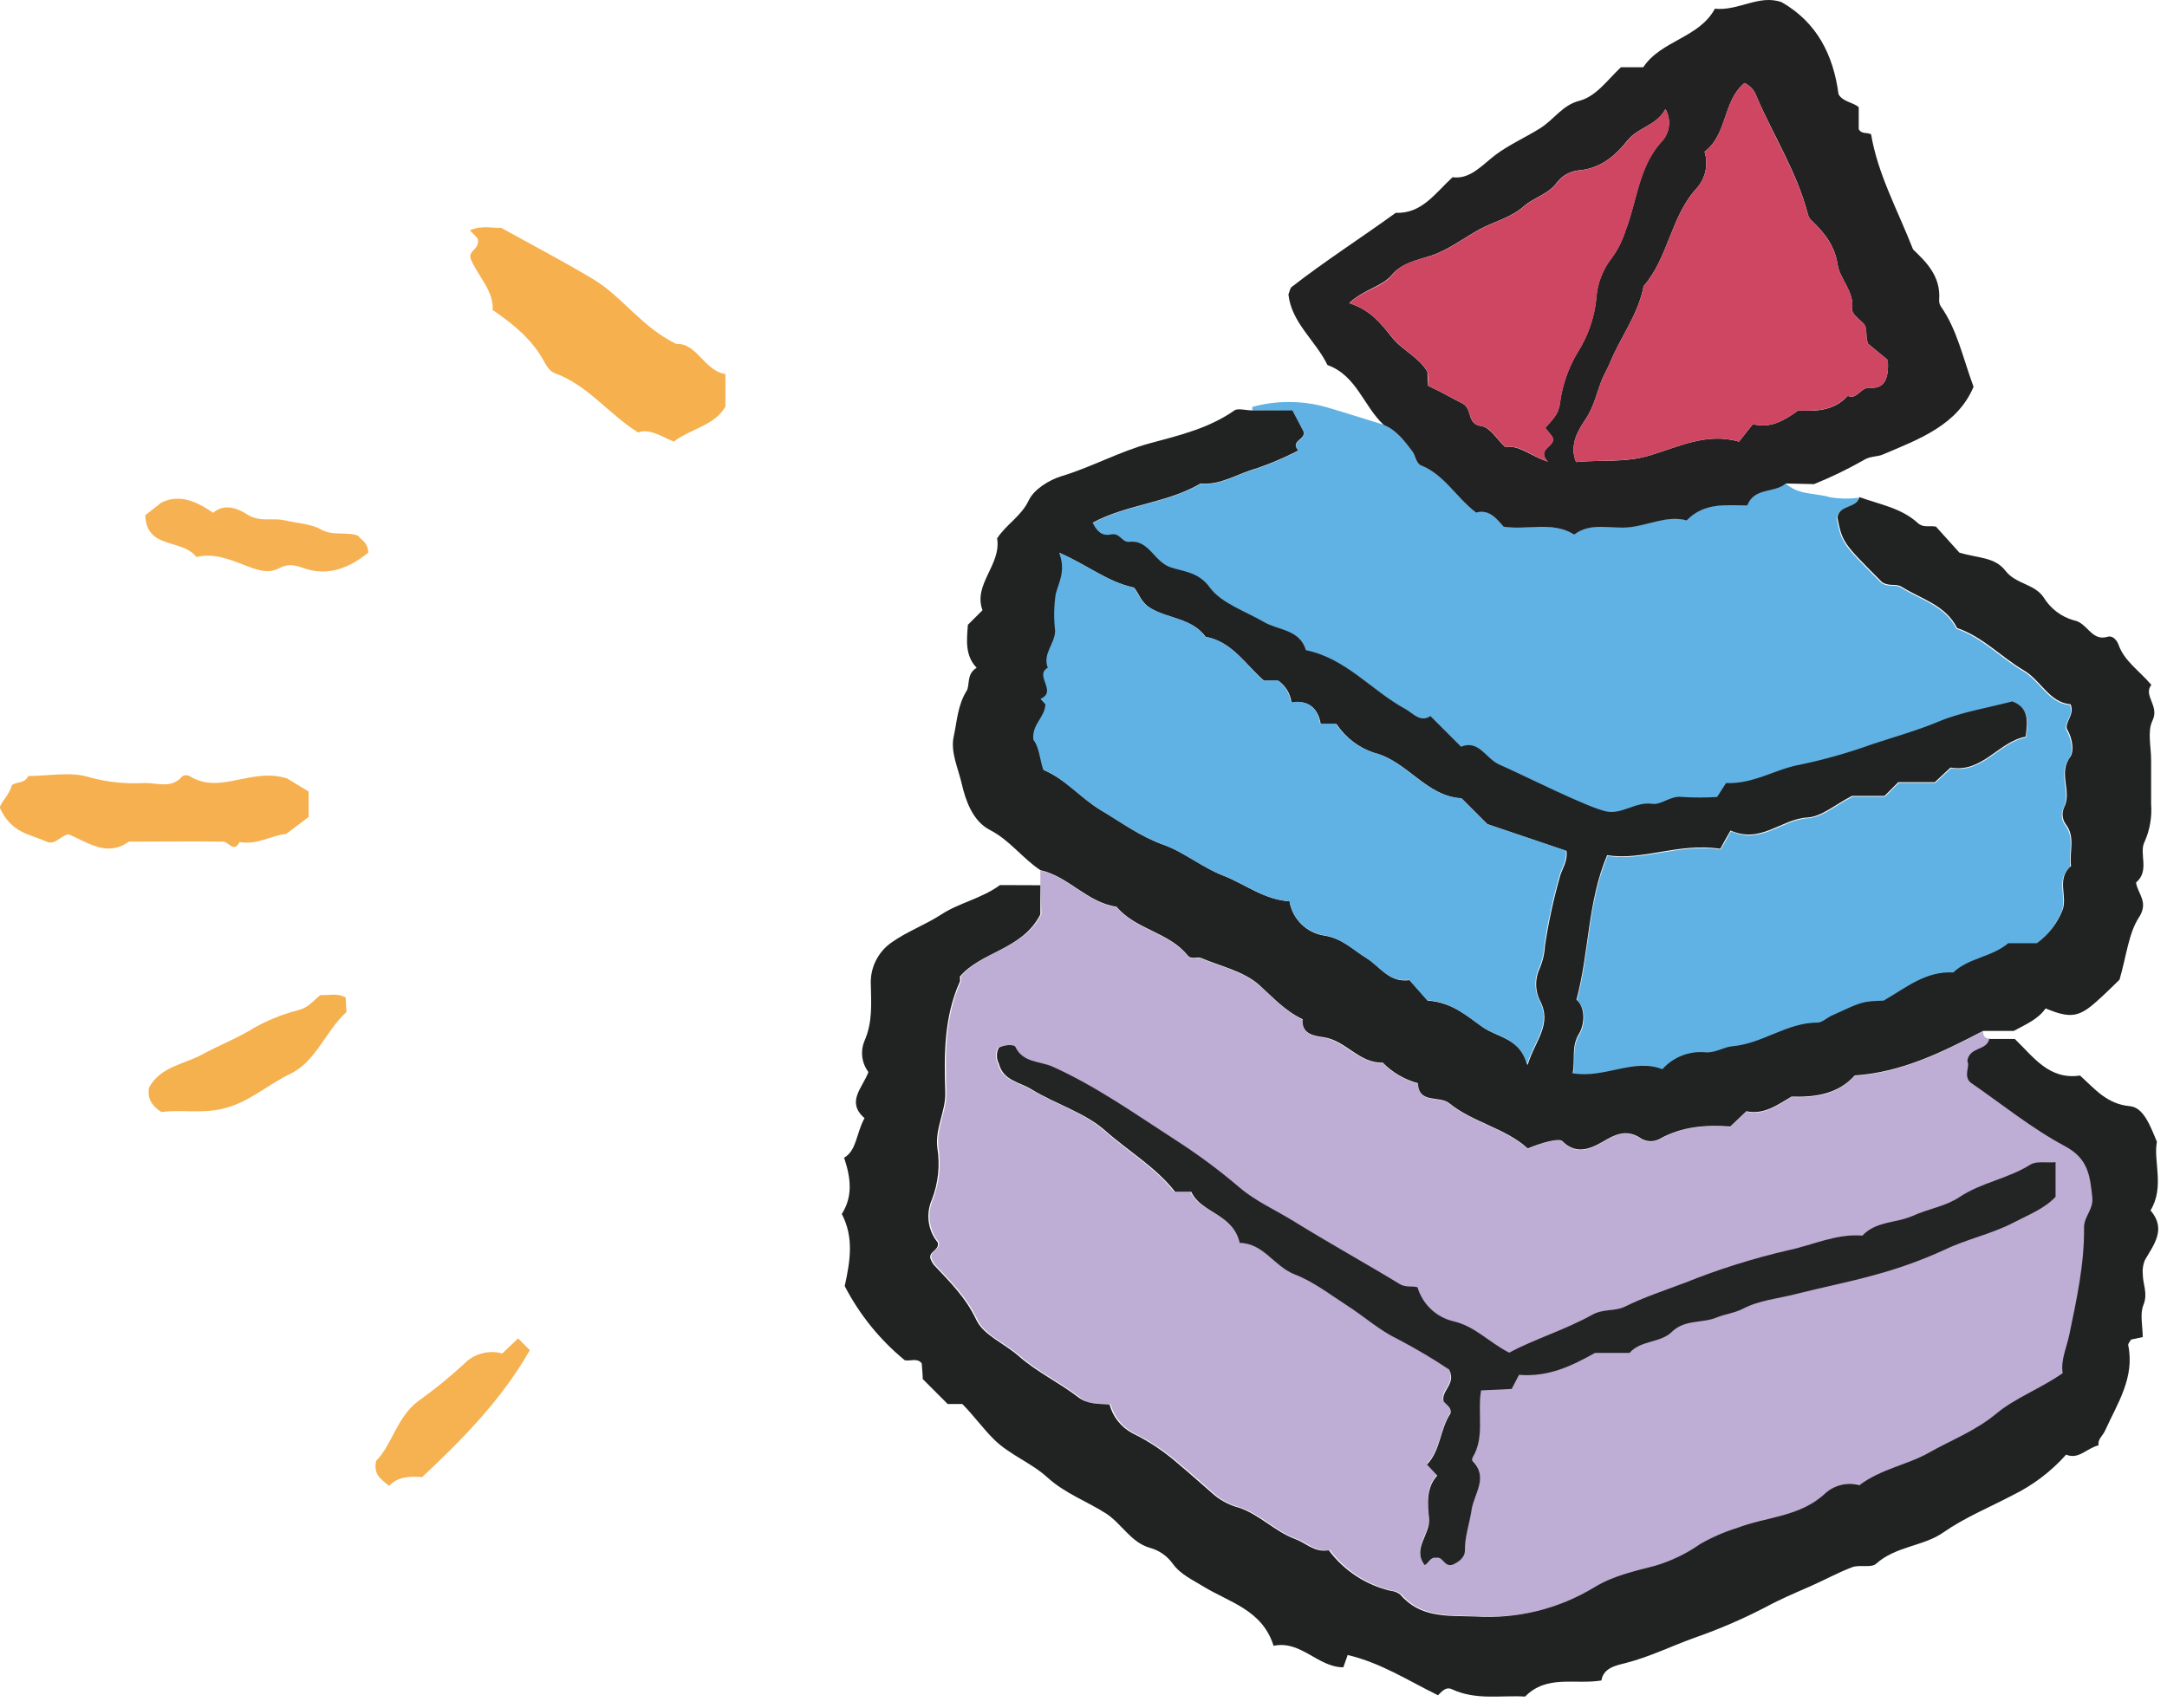 <svg width="156" height="123" viewBox="0 0 156 123" fill="none" xmlns="http://www.w3.org/2000/svg">
<path d="M74.894 63.744V62.69C76.926 63.138 78.269 65.018 80.375 65.324C81.749 66.972 84.134 67.146 85.487 68.821C85.771 69.168 86.161 68.889 86.461 69.016C87.877 69.616 89.52 69.969 90.62 70.938C91.636 71.833 92.521 72.844 93.779 73.429C93.642 74.572 94.832 74.64 95.285 74.719C96.864 74.983 97.849 76.61 99.534 76.547C100.232 77.259 101.109 77.772 102.072 78.032C102.129 79.549 103.614 78.891 104.335 79.48C106.041 80.865 108.358 81.255 109.974 82.73C110.895 82.324 112.217 81.929 112.464 82.203C113.607 83.362 114.765 82.598 115.676 82.072C116.587 81.545 117.255 81.466 118.019 81.935C118.221 82.088 118.462 82.18 118.715 82.201C118.967 82.223 119.221 82.172 119.446 82.056C121.051 81.129 122.789 81.002 124.558 81.15L125.716 80.049C126.995 80.344 127.954 79.612 128.965 78.996C130.691 79.07 132.318 78.806 133.513 77.474C136.925 77.247 139.831 75.773 142.759 74.266C142.759 74.63 142.916 74.793 143.285 74.793C143.095 75.641 141.874 75.32 141.706 76.373C141.948 76.763 141.395 77.426 141.927 77.921C144.206 79.501 146.344 81.24 148.74 82.514C150.43 83.415 150.535 84.621 150.703 86.201C150.793 87.08 150.103 87.565 150.108 88.355C150.108 90.988 149.582 93.511 149.055 96.055C148.861 97.013 148.413 97.919 148.571 98.856C146.928 99.984 145.144 100.637 143.833 101.737C142.316 102.996 140.547 103.67 138.926 104.592C137.404 105.45 135.54 105.74 133.945 106.914C133.52 106.802 133.073 106.797 132.645 106.899C132.217 107.001 131.821 107.207 131.492 107.499C129.686 109.195 127.28 109.184 125.174 109.985C124.242 110.276 123.343 110.666 122.494 111.149C121.493 111.852 120.383 112.386 119.209 112.729C117.729 113.113 116.197 113.45 114.865 114.272C112.286 115.837 109.289 116.572 106.278 116.379C104.309 116.3 102.34 116.495 100.882 114.799C100.688 114.646 100.453 114.555 100.208 114.535C98.419 114.119 96.836 113.084 95.738 111.612C94.716 111.791 94.106 111.086 93.342 110.812C91.868 110.285 90.747 109.037 89.294 108.552C88.657 108.383 88.063 108.086 87.546 107.678C86.651 106.904 85.771 106.098 84.866 105.356C83.875 104.485 82.772 103.751 81.586 103.175C81.187 102.961 80.837 102.667 80.556 102.312C80.276 101.957 80.07 101.548 79.954 101.111C79.106 101.084 78.374 101.158 77.69 100.584C76.321 99.531 74.71 98.767 73.425 97.635C72.404 96.729 70.882 96.134 70.366 95.028C69.608 93.406 68.445 92.273 67.297 91.051C67.2 90.921 67.122 90.777 67.065 90.625C66.886 90.098 67.702 90.029 67.591 89.456C67.241 89.031 67.015 88.516 66.94 87.97C66.865 87.424 66.943 86.868 67.165 86.364C67.626 85.171 67.76 83.876 67.555 82.614C67.386 81.187 68.181 79.981 68.129 78.622C68.034 75.904 68.028 73.203 69.182 70.653C69.218 70.58 69.182 70.48 69.182 70.295C70.761 68.463 73.667 68.373 74.973 65.829L74.894 63.744ZM89.241 89.503C90.994 89.529 91.715 91.162 93.153 91.704C94.49 92.231 95.711 93.147 96.943 93.953C98.175 94.759 99.26 95.744 100.629 96.392C101.879 97.048 103.096 97.769 104.272 98.551C104.841 99.604 103.677 100.068 103.888 100.853C104.109 101.121 104.467 101.29 104.414 101.711C103.63 102.875 103.704 104.397 102.709 105.398L103.451 106.193C102.645 107.062 102.756 108.2 102.861 109.279C102.972 110.438 101.629 111.439 102.545 112.639C102.845 112.508 102.951 112.055 103.372 112.113C103.898 111.997 103.941 112.818 104.567 112.608C104.957 112.434 105.446 112.139 105.441 111.591C105.441 110.57 105.783 109.622 105.925 108.647C106.089 107.52 107.163 106.325 105.994 105.145C105.974 105.106 105.964 105.062 105.964 105.018C105.964 104.975 105.974 104.931 105.994 104.892C106.894 103.407 106.325 101.732 106.605 100.063L108.81 99.957C108.911 99.768 109.163 99.299 109.337 98.941C111.443 99.13 113.091 98.34 114.807 97.361H117.292C118.103 96.434 119.514 96.655 120.33 95.855C121.273 94.938 122.531 95.259 123.594 94.801C124.121 94.575 124.853 94.49 125.442 94.19C126.627 93.585 127.948 93.474 129.212 93.137C131.118 92.652 133.061 92.294 134.951 91.746C136.672 91.282 138.352 90.676 139.974 89.935C141.585 89.155 143.338 88.813 144.954 87.97C146.065 87.391 147.197 86.954 147.966 86.116V83.71C147.281 83.762 146.57 83.609 146.133 83.889C144.554 84.9 142.627 85.174 141.037 86.222C140.052 86.88 138.778 87.085 137.667 87.575C136.557 88.065 135.035 87.97 134.05 88.997C132.171 88.834 130.486 89.671 128.707 90.051C126.17 90.638 123.683 91.422 121.267 92.394C119.83 92.921 118.356 93.416 116.987 94.095C116.218 94.48 115.407 94.232 114.591 94.701C112.633 95.791 110.427 96.45 108.626 97.424C107.126 96.65 106.157 95.502 104.572 95.154C103.972 95.004 103.422 94.7 102.975 94.271C102.529 93.842 102.203 93.304 102.029 92.71C101.571 92.605 101.176 92.742 100.739 92.478C98.228 90.951 95.653 89.529 93.153 87.981C91.831 87.165 90.347 86.506 89.204 85.521C87.718 84.261 86.147 83.105 84.502 82.061C81.628 80.191 78.832 78.19 75.663 76.794C74.81 76.415 73.594 76.526 73.03 75.394C72.936 75.199 72.235 75.22 71.835 75.446C71.744 75.623 71.696 75.819 71.696 76.018C71.696 76.216 71.744 76.412 71.835 76.589C72.156 77.843 73.351 77.937 74.189 78.448C75.921 79.501 78.011 80.107 79.49 81.418C81.154 82.893 83.123 84.052 84.523 85.822H85.687C86.424 87.359 88.714 87.365 89.241 89.503Z" fill="#BEADD4"/>
<path d="M90.152 29.552C90.152 29.463 90.152 29.305 90.152 29.3C91.875 28.829 93.693 28.829 95.417 29.3C96.817 29.705 98.207 30.158 99.602 30.585C100.524 30.959 101.097 31.759 101.656 32.486C101.861 32.749 101.919 33.35 102.282 33.497C103.962 34.171 104.793 35.793 106.241 36.894C107.142 36.641 107.715 37.294 108.221 37.911C109.958 38.179 111.722 37.489 113.307 38.479C114.528 37.553 115.939 38.1 117.276 37.953C118.687 37.8 120.02 37.078 121.404 37.458C122.684 36.141 124.258 36.378 125.769 36.378C126.295 35.051 127.727 35.52 128.538 34.798C129.444 35.672 130.697 35.477 131.776 35.815C132.445 35.92 133.126 35.931 133.798 35.846C133.608 36.694 132.387 36.373 132.218 37.316C132.587 39.122 132.587 39.122 135.446 41.982C136.004 42.329 136.42 42.04 136.857 42.313C138.268 43.198 140.016 43.614 140.837 45.273C142.695 45.911 144.022 47.38 145.639 48.323C146.892 49.065 147.465 50.635 149.003 50.767C149.35 51.514 148.476 52.136 148.776 52.61C149.187 53.3 149.245 54.216 148.976 54.569C148.087 55.743 149.129 57.029 148.545 58.182C148.452 58.379 148.415 58.598 148.436 58.815C148.457 59.032 148.537 59.239 148.666 59.414C149.377 60.336 148.898 61.416 149.04 62.416C147.955 63.317 148.803 64.56 148.429 65.576C148.053 66.536 147.41 67.368 146.576 67.973H144.607C143.385 68.968 141.737 68.995 140.647 70.079C138.673 69.963 137.246 71.175 135.635 72.107C134.056 72.175 134.056 72.218 131.95 73.16C131.571 73.329 131.176 73.687 130.897 73.687C128.68 73.687 126.906 75.214 124.726 75.394C124.168 75.436 123.515 75.878 122.831 75.831C122.251 75.771 121.664 75.851 121.121 76.062C120.577 76.274 120.091 76.611 119.704 77.047C117.645 76.226 115.534 77.737 113.249 77.337C113.444 76.284 113.122 75.436 113.712 74.477C114.081 73.877 114.239 72.623 113.517 72.049C114.449 68.594 114.302 65.023 115.729 61.632C118.277 62.053 120.878 60.71 123.873 61.173C124.095 60.773 124.352 60.315 124.61 59.857C126.811 60.836 128.296 59.019 130.144 58.919C131.197 58.861 132.176 57.966 133.356 57.366H135.698L136.688 56.376H139.321L140.447 55.322C142.743 55.722 143.896 53.463 145.86 53.1C145.991 52.046 146.128 50.993 144.891 50.561C143.059 51.035 141.242 51.304 139.626 51.999C138.01 52.694 136.393 53.126 134.798 53.647C133.106 54.258 131.373 54.749 129.612 55.117C127.848 55.428 126.29 56.523 124.289 56.439L123.647 57.439C122.807 57.496 121.965 57.496 121.125 57.439C120.299 57.329 119.646 58.029 118.982 57.934C117.798 57.771 116.876 58.656 115.776 58.503C114.544 58.33 109.379 55.712 107.984 55.117C107.01 54.701 106.505 53.279 105.215 53.821L103.009 51.614C102.298 52.104 101.782 51.42 101.234 51.125C98.786 49.808 96.943 47.464 94.058 46.874C93.584 45.379 92.068 45.453 91.01 44.836C89.673 44.057 87.972 43.514 87.135 42.361C86.298 41.208 85.208 41.218 84.281 40.897C83.076 40.454 82.723 38.874 81.344 39.032C80.759 39.096 80.585 38.353 79.98 38.506C79.374 38.658 78.927 38.2 78.674 37.658C81.128 36.336 84.029 36.257 86.44 34.835C87.914 34.977 89.125 34.108 90.462 33.75C91.495 33.396 92.499 32.966 93.469 32.465C92.847 31.738 94.064 31.685 93.842 31.08L93.053 29.573L90.152 29.552Z" fill="#60B2E4"/>
<path d="M90.151 29.552H93.042L93.832 31.059C94.053 31.664 92.837 31.717 93.458 32.444C92.489 32.945 91.484 33.375 90.452 33.729C89.114 34.087 87.903 34.956 86.429 34.814C84.018 36.236 81.117 36.315 78.663 37.637C78.921 38.163 79.285 38.632 79.969 38.485C80.653 38.337 80.748 39.096 81.333 39.011C82.723 38.869 83.075 40.433 84.249 40.844C85.176 41.165 86.276 41.171 87.103 42.308C87.93 43.446 89.641 44.004 90.978 44.784C92.031 45.4 93.553 45.31 94.026 46.822C96.912 47.412 98.765 49.755 101.202 51.072C101.729 51.367 102.256 52.052 102.977 51.562L105.183 53.769C106.473 53.242 106.978 54.648 107.952 55.064C109.347 55.659 114.512 58.277 115.744 58.451C116.845 58.603 117.766 57.719 118.95 57.882C119.614 57.977 120.267 57.276 121.093 57.387C121.933 57.443 122.775 57.443 123.615 57.387L124.257 56.386C126.258 56.47 127.817 55.375 129.58 55.064C131.341 54.696 133.074 54.205 134.766 53.595C136.346 53.068 138.015 52.61 139.594 51.946C141.174 51.283 143.048 50.983 144.859 50.508C146.096 50.956 145.959 51.978 145.828 53.047C143.864 53.41 142.711 55.68 140.415 55.27L139.289 56.323H136.656L135.666 57.313H133.324C132.144 57.913 131.149 58.809 130.112 58.867C128.238 58.967 126.779 60.784 124.579 59.804C124.321 60.262 124.052 60.721 123.842 61.121C120.846 60.657 118.245 62 115.697 61.579C114.27 64.971 114.417 68.542 113.486 71.996C114.186 72.571 114.049 73.824 113.68 74.424C113.091 75.383 113.412 76.247 113.217 77.284C115.502 77.684 117.613 76.173 119.672 76.995C120.06 76.559 120.545 76.221 121.089 76.01C121.633 75.798 122.219 75.719 122.799 75.778C123.484 75.825 124.136 75.383 124.695 75.341C126.874 75.162 128.648 73.624 130.865 73.634C131.16 73.634 131.555 73.266 131.918 73.108C134.024 72.144 134.024 72.102 135.603 72.054C137.214 71.122 138.641 69.911 140.616 70.027C141.705 68.973 143.353 68.942 144.575 67.92H146.628C147.462 67.315 148.105 66.483 148.481 65.524C148.855 64.518 148.007 63.275 149.092 62.364C148.95 61.363 149.429 60.283 148.718 59.362C148.589 59.186 148.51 58.979 148.488 58.762C148.467 58.545 148.505 58.327 148.597 58.129C149.182 56.976 148.139 55.691 149.029 54.516C149.297 54.164 149.239 53.247 148.829 52.557C148.55 52.083 149.403 51.462 149.055 50.714C147.518 50.582 146.949 49.013 145.691 48.27C144.075 47.322 142.748 45.858 140.889 45.221C140.057 43.562 138.32 43.146 136.909 42.261C136.472 41.987 136.056 42.261 135.498 41.929C132.639 39.069 132.639 39.069 132.271 37.263C132.423 36.325 133.645 36.641 133.85 35.793C135.308 36.32 136.877 36.578 138.062 37.663C138.457 38.026 138.878 37.826 139.368 37.921L141.058 39.796C142.395 40.196 143.606 40.107 144.364 41.092C145.122 42.077 146.438 42.019 147.118 43.014C147.607 43.821 148.384 44.412 149.292 44.668C150.277 44.836 150.556 46.206 151.724 45.853C152.13 45.732 152.419 46.169 152.509 46.422C152.935 47.622 153.994 48.275 154.873 49.318C154.262 50.087 155.484 50.819 154.952 51.899C154.573 52.678 154.862 53.784 154.857 54.743C154.857 55.796 154.857 56.85 154.857 57.903C154.927 58.83 154.766 59.76 154.388 60.61C153.952 61.458 154.789 62.685 153.773 63.549C153.873 64.349 154.715 64.944 153.978 66.066C153.241 67.188 153.078 68.837 152.583 70.543C152.183 70.933 151.566 71.554 150.919 72.123C149.655 73.26 149.013 73.345 147.26 72.613C146.733 73.382 145.891 73.734 144.97 74.235H142.764C139.852 75.741 136.93 77.216 133.518 77.442C132.323 78.775 130.696 79.022 128.97 78.964C127.959 79.559 127.001 80.291 125.721 80.018L124.563 81.118C122.794 80.981 121.056 81.118 119.451 82.024C119.226 82.141 118.972 82.191 118.72 82.17C118.467 82.148 118.226 82.056 118.024 81.903C117.255 81.434 116.55 81.54 115.681 82.04C114.812 82.54 113.612 83.33 112.469 82.172C112.222 81.919 110.89 82.314 109.979 82.698C108.363 81.224 106.046 80.834 104.34 79.449C103.619 78.859 102.134 79.517 102.076 78.001C101.113 77.74 100.237 77.228 99.539 76.515C97.854 76.579 96.906 74.935 95.29 74.688C94.811 74.609 93.647 74.54 93.784 73.397C92.526 72.813 91.641 71.817 90.625 70.906C89.525 69.937 87.882 69.584 86.466 68.984C86.166 68.858 85.776 69.137 85.492 68.789C84.139 67.114 81.754 66.941 80.38 65.292C78.274 64.992 76.931 63.112 74.899 62.659C73.604 61.806 72.693 60.499 71.266 59.767C70.008 59.12 69.508 57.613 69.239 56.455C68.971 55.296 68.413 54.148 68.655 53.042C68.897 51.936 68.939 50.782 69.581 49.755C69.85 49.324 69.539 48.555 70.308 48.086C69.455 47.196 69.597 46.09 69.676 44.994C69.992 44.684 70.303 44.373 70.729 43.941C70.034 42.077 72.098 40.67 71.782 38.769C72.43 37.763 73.509 37.189 74.062 36.025C74.436 35.235 75.52 34.561 76.421 34.287C78.6 33.629 80.601 32.507 82.791 31.917C84.981 31.327 87.05 30.832 88.898 29.531C89.151 29.394 89.715 29.552 90.151 29.552ZM92.831 64.902C92.935 65.528 93.236 66.105 93.689 66.549C94.142 66.993 94.725 67.281 95.353 67.372C96.633 67.573 97.396 68.389 98.381 68.995C99.365 69.6 100.007 70.79 101.476 70.575C101.95 71.101 102.466 71.696 102.782 72.054C104.598 72.176 105.715 73.25 106.773 73.982C107.831 74.714 109.479 74.777 109.969 76.694C110.495 74.93 111.801 73.761 110.827 71.986C110.667 71.637 110.584 71.258 110.584 70.875C110.584 70.491 110.667 70.112 110.827 69.763C111.059 69.23 111.193 68.659 111.222 68.078C111.483 66.369 111.852 64.679 112.327 63.017C112.501 62.49 112.854 61.995 112.775 61.279L107.078 59.351L105.225 57.497C102.65 57.334 101.329 54.817 98.944 54.221C97.827 53.854 96.866 53.121 96.217 52.141H95.079C94.869 50.919 94.126 50.403 92.974 50.603C92.936 50.288 92.833 49.985 92.671 49.713C92.508 49.441 92.29 49.206 92.031 49.023H91.004C89.662 47.865 88.714 46.206 86.793 45.863C85.85 44.541 84.16 44.568 82.896 43.836C82.117 43.393 81.991 42.724 81.643 42.319C79.759 41.913 78.358 40.739 76.294 39.822C76.789 41.144 76.294 41.929 76.047 42.803C75.915 43.675 75.901 44.561 76.005 45.437C76.005 46.369 75.073 47.106 75.478 48.107C74.483 48.665 76.205 49.845 74.952 50.345L75.305 50.74C75.262 51.709 74.32 52.162 74.436 53.289C74.852 53.816 74.888 54.648 75.147 55.449C76.757 56.133 77.826 57.492 79.264 58.345C80.701 59.199 82.086 60.231 83.749 60.826C85.25 61.353 86.519 62.453 88.072 63.054C89.625 63.654 90.968 64.771 92.831 64.902Z" fill="#212222"/>
<path d="M74.894 63.744V65.85C73.593 68.394 70.682 68.484 69.103 70.316C69.103 70.501 69.134 70.601 69.103 70.675C67.955 73.224 67.96 75.941 68.049 78.643C68.102 80.002 67.307 81.208 67.476 82.635C67.681 83.897 67.547 85.192 67.086 86.385C66.863 86.889 66.785 87.445 66.861 87.991C66.936 88.537 67.162 89.052 67.513 89.477C67.639 90.051 66.823 90.109 66.986 90.646C67.043 90.798 67.121 90.942 67.218 91.072C68.365 92.294 69.529 93.427 70.287 95.049C70.814 96.155 72.325 96.75 73.346 97.656C74.631 98.788 76.242 99.552 77.611 100.605C78.316 101.132 79.027 101.079 79.874 101.132C79.991 101.569 80.197 101.978 80.477 102.333C80.758 102.688 81.108 102.982 81.507 103.196C82.693 103.773 83.796 104.506 84.787 105.377C85.692 106.13 86.571 106.925 87.466 107.699C87.984 108.107 88.578 108.404 89.214 108.573C90.668 109.058 91.789 110.296 93.263 110.833C94.026 111.112 94.637 111.812 95.659 111.633C96.757 113.105 98.34 114.14 100.129 114.556C100.374 114.576 100.609 114.667 100.802 114.82C102.261 116.531 104.23 116.337 106.199 116.4C109.209 116.593 112.207 115.858 114.786 114.293C116.118 113.471 117.65 113.134 119.13 112.75C120.304 112.407 121.414 111.873 122.415 111.17C123.264 110.687 124.163 110.297 125.095 110.006C127.201 109.205 129.628 109.216 131.413 107.52C131.742 107.228 132.138 107.022 132.566 106.92C132.994 106.818 133.441 106.823 133.866 106.936C135.445 105.761 137.325 105.471 138.847 104.613C140.468 103.691 142.237 103.033 143.754 101.758C145.086 100.658 146.87 100.005 148.492 98.878C148.334 97.94 148.781 97.034 148.976 96.076C149.503 93.532 150.061 90.988 150.029 88.376C150.029 87.586 150.714 87.101 150.624 86.222C150.456 84.679 150.35 83.446 148.66 82.535C146.265 81.261 144.127 79.512 141.848 77.943C141.321 77.453 141.848 76.784 141.626 76.394C141.8 75.341 143.022 75.673 143.206 74.814H145.043C146.381 76.094 147.497 77.779 149.74 77.448C150.793 78.401 151.661 79.501 153.33 79.654C154.278 79.739 154.762 80.966 155.273 82.219C155.005 83.625 155.842 85.463 154.815 87.159C155.973 88.513 155.057 89.608 154.399 90.756C154.273 91.07 154.224 91.41 154.257 91.746C154.257 92.479 154.641 93.137 154.304 93.964C154.036 94.622 154.252 95.486 154.252 96.281L153.415 96.46C153.346 96.587 153.188 96.75 153.209 96.871C153.694 99.209 152.414 101.084 151.54 103.022C151.377 103.386 150.987 103.654 151.077 104.076C150.213 104.281 149.64 105.129 148.739 104.745C147.655 105.964 146.342 106.959 144.875 107.673C143.222 108.547 141.474 109.253 139.905 110.343C138.489 111.349 136.477 111.328 135.061 112.603C134.703 112.924 133.877 112.65 133.34 112.85C132.287 113.25 131.281 113.809 130.244 114.261C129.207 114.714 128.138 115.167 127.148 115.705C125.498 116.565 123.788 117.304 122.031 117.917C120.351 118.517 118.75 119.317 117.003 119.76C116.355 119.923 115.423 120.097 115.286 121.008C113.375 121.324 111.364 120.566 109.79 122.167C108.063 122.061 106.257 122.451 104.525 121.64C104.056 121.419 103.756 121.861 103.519 122.072C101.371 121.019 99.391 119.728 97.017 119.175C96.97 119.312 96.859 119.618 96.706 120.06C94.874 120.06 93.653 118.096 91.684 118.512C90.868 115.921 88.525 115.399 86.64 114.246C85.861 113.761 84.992 113.387 84.418 112.592C84.022 112.039 83.447 111.64 82.791 111.46C81.412 111.07 80.754 109.722 79.632 108.99C78.253 108.105 76.689 107.552 75.42 106.404C74.273 105.35 72.704 104.766 71.598 103.691C70.782 102.896 70.098 101.927 69.276 101.1H68.223L66.428 99.304C66.428 99.014 66.381 98.598 66.354 98.172C66.017 97.751 65.543 98.04 65.127 97.945C63.342 96.478 61.873 94.663 60.81 92.61C61.21 90.788 61.479 89.097 60.6 87.417C61.389 86.169 61.273 84.889 60.768 83.367C61.679 82.841 61.637 81.587 62.237 80.518C60.889 79.333 62.09 78.353 62.516 77.195C62.276 76.877 62.124 76.502 62.075 76.108C62.026 75.713 62.082 75.312 62.237 74.946C62.821 73.613 62.716 72.276 62.69 70.933C62.656 70.34 62.774 69.749 63.032 69.215C63.29 68.68 63.679 68.22 64.164 67.878C65.285 67.077 66.623 66.593 67.776 65.84C69.087 64.992 70.666 64.702 71.988 63.733L74.894 63.744Z" fill="#212222"/>
<path d="M128.554 34.814C127.743 35.535 126.305 35.067 125.784 36.394C124.273 36.394 122.699 36.157 121.42 37.474C120.035 37.094 118.703 37.816 117.292 37.968C115.965 38.116 114.544 37.568 113.322 38.495C111.743 37.505 109.974 38.195 108.236 37.926C107.71 37.31 107.183 36.657 106.257 36.91C104.809 35.809 103.977 34.187 102.298 33.513C101.934 33.365 101.876 32.765 101.671 32.502C101.113 31.775 100.539 30.974 99.618 30.601C98.165 29.258 97.659 27.03 95.564 26.287C94.716 24.528 92.973 23.248 92.752 21.2C92.842 20.983 92.863 20.778 92.973 20.673C95.4 18.787 97.986 17.128 100.476 15.327C102.35 15.396 103.287 13.947 104.567 12.762C105.851 12.936 106.709 11.867 107.662 11.151C108.615 10.434 109.816 9.897 110.853 9.249C111.89 8.602 112.464 7.575 113.691 7.259C114.917 6.943 115.712 5.752 116.692 4.841H118.298C119.577 2.908 122.32 2.735 123.452 0.628C125.163 0.802 126.637 -0.425 128.264 0.159C130.818 1.629 131.981 3.972 132.355 6.79C132.681 7.348 133.366 7.343 133.808 7.717C133.808 8.243 133.808 8.77 133.808 9.297C134.003 9.681 134.424 9.513 134.698 9.671C135.177 12.525 136.572 15.043 137.72 17.96C138.583 18.798 139.731 19.841 139.599 21.584C139.586 21.75 139.627 21.916 139.715 22.058C140.9 23.748 141.295 25.745 142.074 27.851C140.91 30.611 138.173 31.617 135.545 32.728C135.114 32.913 134.629 32.823 134.134 33.15C132.992 33.797 131.809 34.369 130.591 34.861L128.554 34.814ZM134.471 24.744C134.24 24.054 134.503 23.606 134.092 23.238C133.787 22.959 133.292 22.558 133.334 22.269C133.503 20.973 132.444 20.125 132.281 19.019C132.071 17.655 131.312 16.733 130.391 15.859C130.272 15.744 130.188 15.598 130.149 15.438C129.375 12.42 127.68 9.802 126.463 6.974C126.394 6.756 126.28 6.555 126.129 6.384C125.977 6.212 125.792 6.074 125.584 5.979C124.005 7.274 124.379 9.665 122.71 10.924C122.849 11.364 122.873 11.833 122.781 12.285C122.689 12.738 122.483 13.159 122.183 13.51C120.267 15.559 120.13 18.529 118.324 20.599C117.95 22.642 116.644 24.286 115.886 26.155C115.734 26.519 115.528 26.872 115.36 27.251C114.954 28.22 114.775 29.247 114.144 30.19C113.659 30.916 112.938 32.007 113.459 33.271C115.233 33.097 116.955 33.334 118.761 32.797C120.804 32.191 122.852 31.122 125.189 31.801L126.184 30.543C127.458 30.858 128.39 30.316 129.449 29.558C130.628 29.616 131.991 29.631 133.018 28.504C133.713 28.81 133.913 27.862 134.64 27.92C135.745 28.009 135.977 27.114 135.903 25.929L134.471 24.744ZM119.893 7.854C119.25 9.055 117.918 9.16 117.15 10.129C116.26 11.245 115.186 12.162 113.57 12.278C112.993 12.358 112.47 12.655 112.106 13.11C111.511 13.974 110.432 14.211 109.7 14.853C108.737 15.701 107.504 15.964 106.441 16.554C105.377 17.144 104.224 18.018 103.029 18.408C101.976 18.745 100.923 18.935 100.202 19.793C99.481 20.652 98.212 20.815 97.122 21.826C98.649 22.311 99.397 23.269 100.17 24.249C100.944 25.229 102.145 25.703 102.761 26.777C102.761 27.145 102.798 27.477 102.813 27.783C103.698 28.183 104.472 28.641 105.262 29.041C106.051 29.442 105.546 30.537 106.652 30.685C107.278 30.769 107.794 31.664 108.347 32.186C109.4 32.033 110.147 32.818 111.422 33.239C110.516 32.254 112.164 32.159 111.722 31.412L111.237 30.811C111.716 30.258 112.18 29.879 112.29 29.068C112.454 27.779 112.878 26.537 113.538 25.418C114.3 24.239 114.771 22.896 114.912 21.5C114.978 20.426 115.372 19.399 116.039 18.556C116.467 17.965 116.796 17.309 117.013 16.612C117.834 14.505 117.934 12.13 119.524 10.292C119.851 9.986 120.065 9.579 120.131 9.137C120.198 8.695 120.114 8.242 119.893 7.854V7.854Z" fill="#222222"/>
<path d="M35.465 22.321C35.554 20.931 34.412 19.92 33.886 18.635C33.706 18.108 34.37 17.971 34.412 17.46C34.48 17.118 34.138 16.933 33.822 16.586C34.67 16.196 35.502 16.449 36.081 16.407C38.413 17.697 40.582 18.835 42.688 20.093C44.794 21.352 46.2 23.57 48.69 24.77C50.159 24.67 50.675 26.693 52.223 26.935V29.273C51.454 30.643 49.754 30.853 48.511 31.796C47.564 31.412 46.748 30.837 45.931 31.138C43.768 29.774 42.294 27.709 39.908 26.861C39.593 26.745 39.324 26.334 39.103 25.913C38.297 24.475 37.081 23.427 35.465 22.321Z" fill="#F6B04E"/>
<path d="M20.666 56.054L22.219 56.997V58.825L20.592 60.057C19.686 60.099 18.544 60.868 17.249 60.636C16.827 61.426 16.475 60.636 16.09 60.605C13.821 60.573 11.552 60.605 9.278 60.605C7.698 61.732 6.345 60.673 4.95 60.078C4.381 60.141 3.981 60.894 3.344 60.605C2.244 60.078 0.848 60.036 0.011 58.214C-0.099 57.913 0.632 57.35 0.859 56.539C1.127 56.281 1.791 56.444 2.033 55.88C3.513 55.88 5.108 55.538 6.45 55.975C7.755 56.329 9.108 56.466 10.457 56.381C11.352 56.381 12.373 56.807 13.131 55.891C13.211 55.845 13.302 55.821 13.395 55.821C13.487 55.821 13.578 55.845 13.658 55.891C15.859 57.255 18.07 55.233 20.666 56.054Z" fill="#F6B04F"/>
<path d="M11.615 80.076C10.81 79.549 10.61 78.991 10.726 78.322C11.542 76.789 13.284 76.636 14.616 75.899C15.669 75.32 16.801 74.877 17.865 74.266C18.964 73.589 20.158 73.079 21.408 72.755C22.208 72.576 22.54 72.054 23.067 71.654C23.651 71.686 24.256 71.486 24.883 71.823L24.941 72.876C23.461 74.209 22.756 76.431 20.908 77.321C19.228 78.122 17.844 79.459 15.932 79.86C14.479 80.191 13.011 79.886 11.615 80.076Z" fill="#F6B14F"/>
<path d="M25.778 38.574C25.973 38.885 26.484 39.022 26.51 39.791C25.225 40.844 23.672 41.534 21.903 40.923C21.198 40.681 20.761 40.565 20.081 40.923C19.402 41.281 18.734 41.118 17.944 40.823C16.738 40.375 15.475 39.77 14.143 40.112C13.09 38.758 10.541 39.585 10.457 37.099L11.605 36.199C12.9 35.535 14.158 36.109 15.348 36.926C16.175 36.167 17.275 36.699 17.739 37.01C18.681 37.642 19.576 37.263 20.461 37.463C21.345 37.663 22.409 37.731 23.056 38.1C23.993 38.637 24.888 38.248 25.778 38.574Z" fill="#F6B252"/>
<path d="M36.155 97.461L37.298 96.376L38.14 97.224C36.166 100.7 33.402 103.544 30.385 106.367C29.59 106.304 28.668 106.288 28.01 106.999C27.431 106.504 26.852 106.193 27.084 105.187C28.205 104.06 28.542 102.127 30.053 100.932C31.227 100.097 32.347 99.189 33.407 98.214C33.754 97.852 34.193 97.591 34.677 97.458C35.161 97.326 35.672 97.327 36.155 97.461V97.461Z" fill="#F6B150"/>
<path d="M89.241 89.503C88.746 87.365 86.45 87.359 85.755 85.816H84.592C83.192 84.031 81.222 82.888 79.559 81.413C78.079 80.102 75.989 79.507 74.257 78.443C73.42 77.916 72.225 77.837 71.904 76.584C71.812 76.407 71.764 76.211 71.764 76.012C71.764 75.814 71.812 75.618 71.904 75.441C72.304 75.214 73.004 75.193 73.099 75.388C73.625 76.521 74.857 76.41 75.731 76.789C78.89 78.201 81.696 80.202 84.571 82.056C86.197 83.097 87.75 84.248 89.22 85.5C90.362 86.485 91.852 87.143 93.168 87.96C95.669 89.508 98.244 90.93 100.755 92.457C101.192 92.721 101.587 92.584 102.045 92.689C102.219 93.283 102.545 93.821 102.991 94.25C103.437 94.679 103.988 94.983 104.588 95.133C106.167 95.481 107.142 96.629 108.642 97.403C110.443 96.429 112.649 95.77 114.607 94.68C115.444 94.211 116.234 94.459 117.003 94.074C118.372 93.395 119.846 92.916 121.283 92.373C123.699 91.401 126.186 90.617 128.722 90.03C130.502 89.656 132.187 88.818 134.066 88.976C135.051 87.923 136.499 88.081 137.683 87.554C138.868 87.028 140.068 86.859 141.053 86.201C142.632 85.147 144.549 84.879 146.149 83.868C146.586 83.588 147.297 83.741 147.981 83.689V86.174C147.213 87.012 146.081 87.449 144.97 88.028C143.354 88.871 141.6 89.213 139.989 89.993C138.368 90.734 136.688 91.34 134.967 91.804C133.076 92.331 131.134 92.71 129.228 93.195C127.964 93.516 126.643 93.627 125.458 94.248C124.868 94.548 124.158 94.633 123.61 94.859C122.557 95.307 121.288 94.986 120.346 95.912C119.53 96.713 118.119 96.492 117.308 97.419H114.823C113.107 98.377 111.475 99.167 109.353 98.999C109.169 99.357 108.916 99.826 108.826 100.015L106.62 100.121C106.341 101.785 106.91 103.465 106.01 104.95C105.99 104.989 105.98 105.033 105.98 105.076C105.98 105.12 105.99 105.164 106.01 105.203C107.178 106.383 106.104 107.578 105.941 108.705C105.799 109.68 105.446 110.628 105.457 111.649C105.457 112.176 104.972 112.492 104.583 112.666C103.956 112.876 103.898 112.055 103.388 112.171C102.967 112.092 102.861 112.545 102.561 112.697C101.645 111.497 102.987 110.496 102.877 109.337C102.772 108.284 102.661 107.12 103.467 106.251L102.724 105.456C103.719 104.444 103.646 102.922 104.425 101.769C104.504 101.348 104.146 101.179 103.925 100.911C103.714 100.126 104.878 99.641 104.309 98.609C103.133 97.827 101.916 97.106 100.666 96.45C99.307 95.802 98.223 94.812 96.98 94.011C95.738 93.211 94.527 92.268 93.19 91.762C91.689 91.162 90.968 89.529 89.241 89.503Z" fill="#232424"/>
<path d="M92.831 64.902C90.968 64.771 89.599 63.633 88.024 63.027C86.45 62.422 85.203 61.337 83.702 60.8C82.038 60.204 80.68 59.193 79.216 58.319C77.753 57.445 76.71 56.107 75.099 55.422C74.841 54.622 74.804 53.779 74.388 53.263C74.273 52.136 75.215 51.683 75.257 50.714L74.904 50.319C76.147 49.792 74.425 48.639 75.431 48.081C75.031 47.08 75.957 46.343 75.957 45.41C75.853 44.535 75.867 43.649 75.999 42.777C76.221 41.908 76.742 41.118 76.247 39.796C78.311 40.686 79.711 41.903 81.596 42.292C81.944 42.698 82.07 43.346 82.849 43.809C84.123 44.541 85.803 44.515 86.745 45.837C88.677 46.179 89.625 47.838 90.957 48.997H91.984C92.243 49.179 92.461 49.414 92.623 49.686C92.786 49.959 92.889 50.262 92.926 50.577C94.105 50.377 94.848 50.893 95.032 52.115H96.169C96.819 53.095 97.78 53.828 98.897 54.195C101.282 54.79 102.582 57.308 105.178 57.471L107.031 59.325L112.727 61.252C112.806 61.969 112.454 62.453 112.28 62.99C111.805 64.653 111.435 66.343 111.174 68.052C111.146 68.633 111.012 69.204 110.779 69.737C110.619 70.086 110.537 70.465 110.537 70.848C110.537 71.232 110.619 71.611 110.779 71.96C111.753 73.734 110.464 74.904 109.921 76.668C109.432 74.751 107.778 74.677 106.725 73.956C105.672 73.234 104.551 72.149 102.735 72.028C102.419 71.67 101.903 71.091 101.429 70.548C99.96 70.764 99.286 69.547 98.333 68.968C97.38 68.389 96.585 67.546 95.306 67.346C94.69 67.248 94.121 66.959 93.677 66.521C93.233 66.083 92.938 65.517 92.831 64.902V64.902Z" fill="#60B2E4"/>
<path d="M134.471 24.744L135.904 25.929C135.977 27.114 135.746 28.009 134.64 27.92C133.913 27.862 133.713 28.81 133.018 28.504C131.965 29.621 130.628 29.605 129.449 29.558C128.396 30.316 127.459 30.859 126.185 30.543L125.19 31.801C122.852 31.122 120.804 32.191 118.761 32.797C116.955 33.323 115.234 33.097 113.459 33.271C112.933 32.007 113.659 30.916 114.144 30.19C114.776 29.247 114.955 28.22 115.36 27.251C115.518 26.872 115.723 26.519 115.886 26.155C116.645 24.275 117.95 22.643 118.324 20.599C120.13 18.529 120.267 15.559 122.183 13.51C122.483 13.159 122.689 12.738 122.781 12.285C122.873 11.833 122.849 11.364 122.71 10.924C124.379 9.65 124 7.274 125.584 5.979C125.792 6.074 125.978 6.212 126.129 6.384C126.28 6.555 126.394 6.756 126.464 6.974C127.664 9.802 129.359 12.42 130.149 15.438C130.188 15.598 130.272 15.744 130.391 15.859C131.313 16.744 132.071 17.666 132.281 19.019C132.455 20.125 133.513 20.973 133.334 22.269C133.292 22.558 133.787 22.959 134.092 23.238C134.519 23.601 134.24 24.054 134.471 24.744Z" fill="#CF4662"/>
<path d="M119.893 7.854C120.117 8.241 120.205 8.693 120.141 9.137C120.077 9.58 119.865 9.989 119.54 10.297C117.961 12.151 117.85 14.511 117.029 16.617C116.811 17.314 116.482 17.97 116.055 18.561C115.387 19.404 114.994 20.431 114.928 21.505C114.787 22.901 114.315 24.244 113.554 25.423C112.894 26.542 112.469 27.784 112.306 29.073C112.18 29.884 111.716 30.263 111.253 30.816L111.737 31.417C112.18 32.165 110.532 32.26 111.437 33.244C110.163 32.802 109.437 32.017 108.363 32.191C107.81 31.664 107.31 30.774 106.667 30.69C105.562 30.543 106.03 29.437 105.277 29.047C104.524 28.657 103.698 28.188 102.829 27.788C102.829 27.483 102.798 27.151 102.777 26.782C102.161 25.729 100.944 25.202 100.186 24.254C99.428 23.306 98.665 22.316 97.138 21.831C98.228 20.82 99.486 20.71 100.218 19.799C100.95 18.887 101.997 18.745 103.045 18.413C104.24 18.024 105.325 17.186 106.457 16.56C107.589 15.933 108.752 15.706 109.716 14.858C110.447 14.216 111.527 13.979 112.122 13.115C112.485 12.661 113.009 12.363 113.585 12.283C115.202 12.167 116.276 11.23 117.166 10.134C117.918 9.16 119.25 9.055 119.893 7.854Z" fill="#CF4662"/>
</svg>
